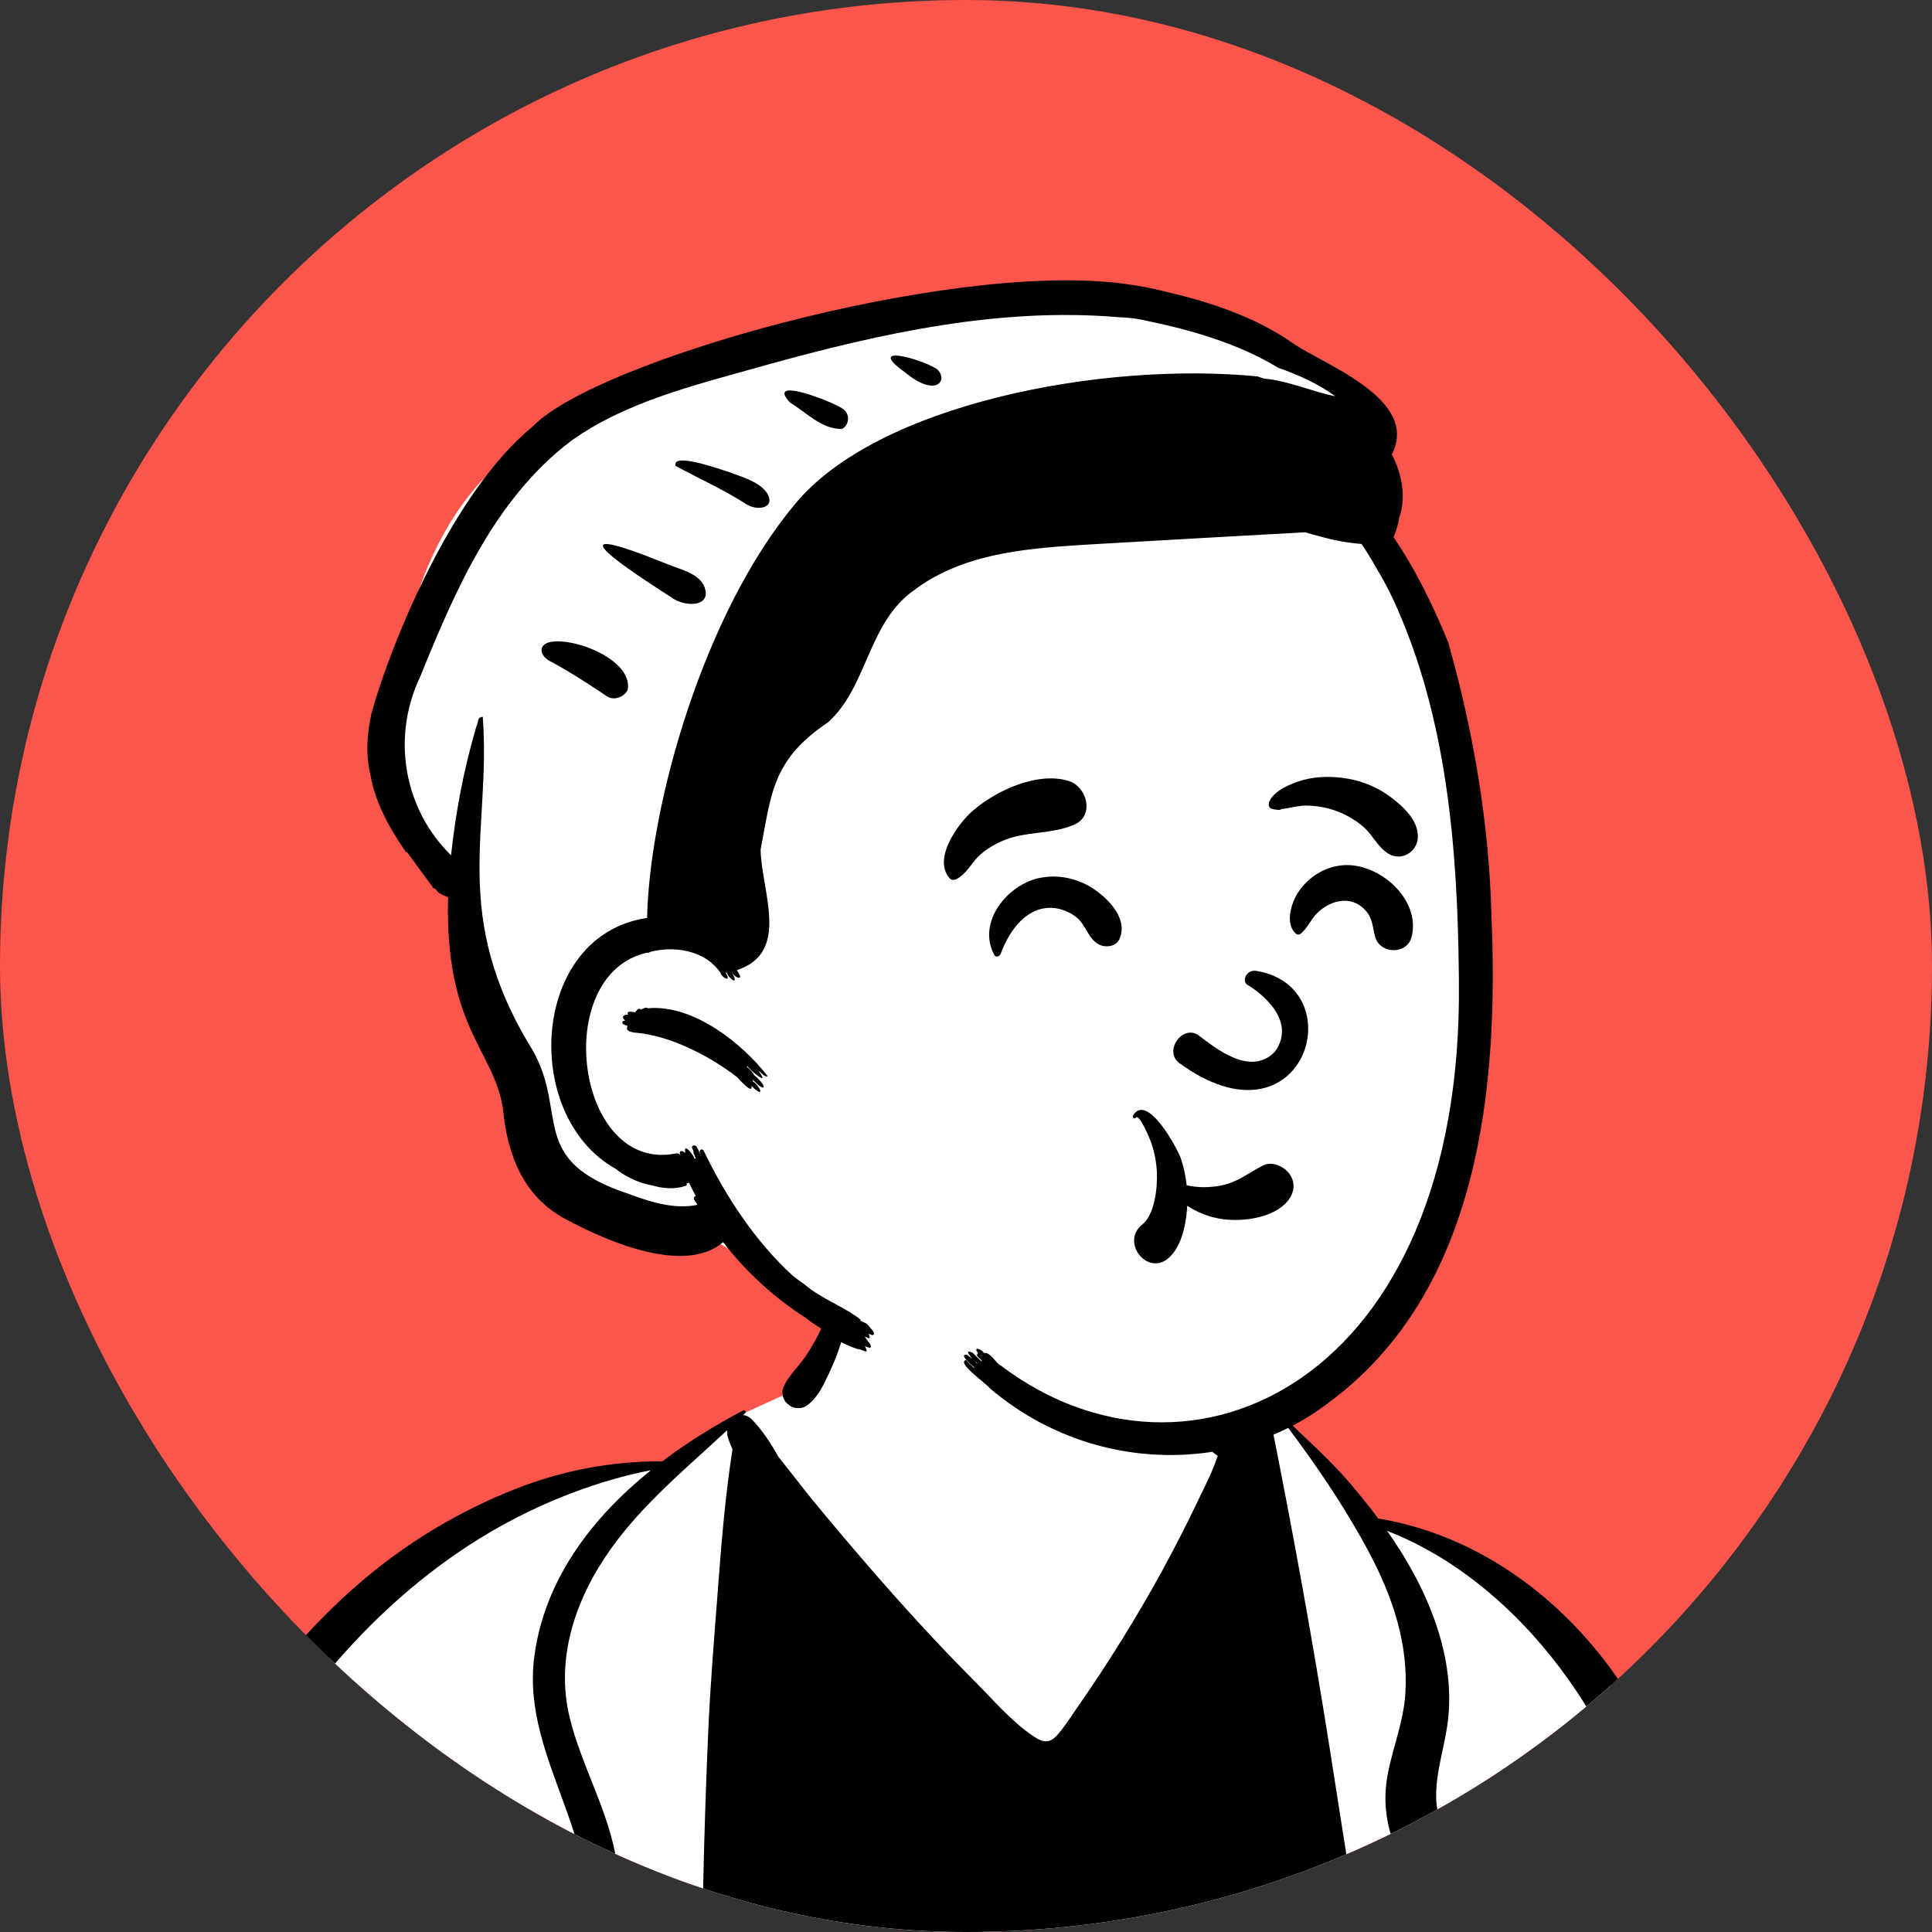 <svg width="32" height="32" viewBox="0 0 32 32" fill="none" xmlns="http://www.w3.org/2000/svg">
<rect x="0" y="0" width="32" height="32" fill="#333333" stroke="none"/>
<g clip-path="url(#clip0_2101_16650)">
<rect width="32" height="32" rx="16" fill="#FB554C"/>
<path fill-rule="evenodd" clip-rule="evenodd" d="M28.291 31.172C27.704 28.427 25.625 26.296 22.827 25.235C22.289 24.934 21.768 23.645 21.045 23.409C20.929 23.371 21.112 23.672 21.045 23.69C20.806 23.754 20.538 23.761 20.275 23.529C19.803 23.115 19.655 21.905 19.368 21.358C17.856 18.474 14.08 19.602 13.574 22.791C13.222 23.018 12.723 23.218 12.339 23.401C11.944 23.59 11.596 24.046 11.188 24.209C10.825 24.355 10.226 24.252 9.86 24.379C8.175 24.963 6.748 25.7 5.629 27.192C5.393 27.507 5.128 27.895 4.913 28.213C3.807 29.471 3.039 30.88 2.331 32.393C0.352 36.833 -0.186 41.749 -0.669 46.533C-0.658 47.37 -1.221 49.691 -0.389 50.092C-0.439 50.143 -0.421 50.245 -0.329 50.244C1.779 50.223 3.883 50.41 5.958 50.772C6.96 50.947 7.956 51.187 8.976 51.226C11.093 51.212 13.203 50.861 15.317 51.193C17.859 51.193 20.949 51.12 23.777 51.012C26.42 50.912 29.077 51.139 31.687 50.695C31.894 50.662 31.995 50.413 31.951 50.235C31.645 49.132 31.495 47.998 31.323 46.869C31.357 46.145 31.296 45.389 31.025 44.715C30.317 40.164 29.409 35.642 28.291 31.172Z" fill="white"/>
<path fill-rule="evenodd" clip-rule="evenodd" d="M27.438 37.154C27.382 37.422 27.304 37.69 27.2 37.943C27.1 38.188 26.949 38.407 26.845 38.649C26.831 38.681 26.808 38.706 26.781 38.725L26.79 38.79L26.797 38.856C26.849 39.3 26.908 39.742 26.958 40.186L26.983 40.408C27.082 41.334 27.239 42.256 27.36 43.18C27.48 44.085 27.601 44.989 27.73 45.893C27.864 46.824 28.001 47.754 28.16 48.682C28.227 49.074 28.298 49.465 28.371 49.856L28.427 50.156C29.009 50.294 29.168 51.095 28.576 51.39C28.307 51.524 27.962 51.492 27.74 51.282C27.51 51.063 27.5 50.668 27.447 50.372L27.396 50.096C27.011 48.026 26.677 45.931 26.52 43.831C26.48 43.289 26.446 42.746 26.424 42.203C26.404 41.692 26.413 41.181 26.405 40.67L26.403 40.531C26.391 39.986 26.401 39.442 26.415 38.897C26.417 38.831 26.42 38.764 26.423 38.697C26.404 38.675 26.39 38.648 26.384 38.622L26.376 38.588C26.357 38.5 26.379 38.397 26.447 38.334C26.477 37.963 26.516 37.592 26.526 37.221C26.527 37.191 26.571 37.192 26.574 37.221C26.599 37.537 26.649 37.853 26.699 38.169C27.019 37.915 27.256 37.495 27.396 37.143C27.406 37.118 27.444 37.127 27.438 37.154ZM19.85 22.4C19.903 22.64 20.009 22.856 20.15 23.057C20.217 23.153 20.293 23.242 20.385 23.317C20.464 23.381 20.553 23.423 20.637 23.478C20.759 23.459 20.886 23.505 20.971 23.593L20.958 23.464C20.953 23.422 21.024 23.414 21.032 23.454C21.401 25.296 21.738 27.14 22.03 28.995L22.158 29.814L22.279 30.583C22.478 31.865 22.672 33.146 22.817 34.438C23.011 36.16 23.174 37.888 23.293 39.618C23.413 41.36 23.486 43.103 23.539 44.849C23.552 45.289 23.566 45.729 23.579 46.169L23.67 45.643C23.76 45.117 23.848 44.59 23.924 44.061C24.195 42.17 24.413 40.265 24.519 38.357C24.616 36.611 24.583 34.83 24.134 33.13C24.021 32.702 23.882 32.28 23.715 31.87C23.552 31.471 23.331 31.101 23.157 30.708C22.954 30.25 22.893 29.819 22.997 29.326C23.088 28.897 23.249 28.493 23.277 28.051C23.331 27.231 23.061 26.437 22.68 25.72C22.579 25.53 22.473 25.344 22.362 25.159C22.027 24.6 21.649 24.061 21.257 23.545C21.236 23.517 21.281 23.487 21.304 23.509C21.661 23.858 22.052 24.202 22.374 24.583C22.53 24.768 22.682 24.957 22.827 25.151C24.412 25.413 25.775 26.389 26.706 27.677C27.763 29.139 28.297 30.899 28.693 32.632C29.133 34.558 29.503 36.501 29.898 38.437C30.308 40.439 30.714 42.442 31.126 44.444C31.33 45.438 31.535 46.432 31.739 47.427C31.843 47.93 31.951 48.432 32.065 48.934C32.123 49.191 32.186 49.448 32.24 49.706C32.301 49.997 32.244 50.183 32.045 50.397C31.971 50.476 31.855 50.475 31.764 50.433L31.735 50.42L31.707 50.407C31.595 50.352 31.506 50.295 31.436 50.173C31.358 50.039 31.346 49.89 31.32 49.741C31.27 49.467 31.222 49.193 31.173 48.918C31.1 48.507 31.02 48.097 30.939 47.688L30.532 45.641C30.424 45.096 30.315 44.55 30.206 44.005C29.816 42.054 29.426 40.104 29.035 38.154C28.66 36.282 28.329 34.396 27.902 32.535L27.878 32.43L27.853 32.325C27.471 30.72 26.938 29.168 25.971 27.808C25.227 26.762 24.193 25.828 22.975 25.356C23.061 25.477 23.143 25.602 23.222 25.729C23.715 26.525 24.076 27.471 23.991 28.419C23.95 28.883 23.771 29.338 23.788 29.805C23.804 30.221 24.064 30.585 24.243 30.946C24.651 31.764 24.946 32.634 25.136 33.526C25.518 35.318 25.516 37.161 25.385 38.979C25.242 40.956 24.971 42.932 24.662 44.89C24.504 45.894 24.293 46.89 24.131 47.892C24.052 48.386 23.943 48.88 23.848 49.371L23.802 49.606C23.777 49.737 23.751 49.867 23.72 49.995L23.702 50.072V50.086C23.701 50.181 23.674 50.259 23.632 50.322C23.574 50.505 23.503 50.684 23.407 50.855C23.358 50.943 23.287 50.992 23.21 51.01C23.132 51.186 22.956 51.321 22.745 51.321L19.978 51.31C18.371 51.304 16.764 51.293 15.156 51.285C14.751 51.282 14.345 51.275 13.94 51.264C13.56 51.254 13.196 51.209 12.82 51.162C12.396 51.11 12.166 50.813 12.23 50.394C12.244 50.302 12.259 50.21 12.273 50.118C12.189 50.146 12.088 50.133 12.02 50.067L11.956 50.005C11.868 49.919 11.789 49.834 11.733 49.719C11.675 49.6 11.628 49.475 11.577 49.354C11.467 49.094 11.359 48.832 11.255 48.57C11.046 48.044 10.837 47.517 10.642 46.987C10.257 45.936 9.917 44.869 9.621 43.79C9.092 41.866 8.71 39.904 8.47 37.925L8.412 37.453L8.395 37.314C8.304 36.547 8.227 35.767 8.263 35.002C8.286 34.523 8.361 34.04 8.542 33.592C8.71 33.179 8.968 32.826 9.213 32.457L9.241 32.414L9.27 32.371C9.484 32.035 9.655 31.685 9.664 31.278C9.672 30.865 9.551 30.463 9.414 30.076L9.38 29.981L9.358 29.918C9.068 29.118 8.738 28.33 8.847 27.46C9.008 26.18 9.793 25.147 10.782 24.351C9.903 24.523 9.032 24.863 8.264 25.294C7.357 25.803 6.54 26.475 5.836 27.234C4.505 28.667 3.555 30.387 2.777 32.163C1.963 34.022 1.359 35.97 0.904 37.943C0.446 39.927 0.14 41.943 -0.069 43.967C-0.174 44.974 -0.256 45.984 -0.324 46.995C-0.358 47.512 -0.385 48.031 -0.425 48.548C-0.466 49.064 -0.484 49.588 -0.612 50.091C-0.671 50.325 -1.073 50.349 -1.116 50.091C-1.212 49.515 -1.185 48.919 -1.158 48.336L-1.156 48.282C-1.13 47.701 -1.095 47.121 -1.055 46.54C-0.972 45.353 -0.861 44.168 -0.717 42.986C-0.21 38.839 0.724 34.714 2.557 30.928C3.42 29.145 4.527 27.412 6.068 26.125C6.801 25.512 7.628 25.023 8.519 24.669C9.316 24.352 10.126 24.203 10.972 24.203C11.397 23.881 11.853 23.601 12.308 23.362C12.336 23.348 12.364 23.383 12.342 23.405C12.33 23.416 12.319 23.428 12.307 23.439C12.358 23.442 12.411 23.466 12.459 23.516C12.627 23.689 12.768 23.906 12.894 24.131C13.086 24.368 13.27 24.613 13.461 24.848C13.769 25.223 14.083 25.593 14.401 25.961C14.936 26.578 15.487 27.184 16.063 27.765L16.159 27.862C16.457 28.161 16.759 28.518 17.112 28.754L17.131 28.767C17.28 28.863 17.385 28.88 17.512 28.737C17.628 28.607 17.724 28.455 17.822 28.312L17.845 28.279C18.349 27.555 18.817 26.805 19.24 26.033C19.432 25.681 19.616 25.325 19.79 24.964L19.842 24.856C19.936 24.657 20.039 24.462 20.117 24.258C20.135 24.21 20.153 24.162 20.17 24.114C19.904 23.942 19.698 23.568 19.623 23.276C19.546 22.973 19.585 22.661 19.723 22.384C19.75 22.331 19.837 22.344 19.85 22.4ZM6.718 34.733C6.681 35.887 6.659 37.043 6.604 38.196L6.585 38.589C6.671 38.684 6.721 38.793 6.681 38.942C6.665 38.999 6.619 39.051 6.562 39.07L6.544 39.436C6.462 41.083 6.367 42.726 6.192 44.369C5.974 46.425 5.721 48.477 5.469 50.529C5.433 50.819 5.228 51.05 4.91 51.007C4.588 50.964 4.458 50.688 4.5 50.399C4.666 49.267 4.826 48.135 4.966 46.999L5.125 45.705C5.325 44.088 5.529 42.471 5.765 40.859C5.863 40.185 5.965 39.512 6.068 38.839L6.032 38.793C5.885 38.604 5.734 38.42 5.584 38.235C5.296 37.878 5.011 37.523 4.747 37.149C4.734 37.13 4.761 37.103 4.78 37.117C5.15 37.387 5.5 37.676 5.852 37.969L6.161 38.227C6.338 37.064 6.514 35.9 6.671 34.733C6.675 34.704 6.719 34.702 6.718 34.733ZM12.043 23.69C11.82 23.898 11.592 24.101 11.368 24.307L11.286 24.383L11.204 24.459C10.809 24.829 10.431 25.213 10.117 25.655C9.539 26.466 9.194 27.455 9.435 28.445C9.634 29.266 10.092 30.009 10.215 30.85C10.276 31.271 10.246 31.695 10.086 32.093C9.922 32.498 9.66 32.846 9.425 33.212C8.913 34.008 8.844 34.881 8.894 35.803C8.948 36.766 9.059 37.729 9.198 38.683C9.477 40.616 9.899 42.529 10.457 44.402C10.736 45.34 11.066 46.258 11.395 47.18C11.558 47.639 11.749 48.087 11.945 48.532C12.049 48.767 12.155 49.001 12.263 49.233C12.223 48.904 12.223 48.567 12.204 48.24C12.176 47.772 12.14 47.304 12.108 46.836C12.041 45.886 11.982 44.935 11.929 43.985C11.742 40.595 11.604 37.202 11.614 33.807C11.62 32.109 11.655 30.411 11.729 28.715C11.763 27.916 11.83 27.118 11.891 26.32L11.904 26.149C11.958 25.433 12.022 24.716 12.132 24.006C12.1 23.933 12.071 23.859 12.05 23.784L12.043 23.755L12.048 23.756C12.043 23.734 12.041 23.712 12.043 23.69ZM13.969 20.773C13.973 20.753 14.001 20.755 14.007 20.773C14.132 21.19 14.088 21.65 13.979 22.07C13.921 22.297 13.838 22.518 13.738 22.731L13.703 22.805C13.617 22.987 13.521 23.174 13.354 23.287C13.284 23.334 13.159 23.337 13.09 23.287L13.054 23.26C13.048 23.255 13.042 23.251 13.037 23.246C12.972 23.192 12.94 23.073 12.97 22.995C13.047 22.792 13.222 22.644 13.344 22.463C13.451 22.303 13.546 22.134 13.625 21.958C13.795 21.578 13.872 21.174 13.969 20.773Z" fill="black"/>
<path fill-rule="evenodd" clip-rule="evenodd" d="M17.062 4.965C18.954 4.965 21.224 5.871 21.416 5.89L21.422 5.89C21.523 5.89 21.92 6.188 22.612 6.786L21.863 8.23L21.923 8.287C22.213 8.562 22.461 8.813 22.657 9.01C24.253 10.623 24.541 16.956 24.164 19.164C23.788 21.373 23.091 23.534 19.846 23.534C16.601 23.534 12.991 21.606 12.435 21.006C12.064 20.605 11.647 20.414 11.185 20.43C11.166 20.407 11.147 20.383 11.129 20.36L11.061 20.35C10.421 20.259 9.963 20.135 9.686 19.981C9.145 19.678 8.55 18.088 8.55 17.738C8.55 17.392 7.662 14.869 7.645 14.602L7.644 14.595C7.644 14.372 6.485 13.346 6.485 13.021C6.485 12.695 6.251 12.715 6.485 11.567L6.552 11.23C6.801 10.008 7.288 7.984 9.145 7.105C11.185 6.138 15.151 4.965 17.062 4.965Z" fill="white"/>
<path fill-rule="evenodd" clip-rule="evenodd" d="M8.83 7.059C9.848 5.992 15.624 4.341 18.547 4.691L18.635 4.703C18.868 4.732 19.098 4.776 19.325 4.836C20.058 5.005 20.816 5.262 21.422 5.69C21.927 6.04 23.523 6.611 23.053 7.527C23.227 7.854 23.292 8.257 23.174 8.578C23.159 8.69 23.125 8.792 23.081 8.898C23.453 9.441 23.748 10.055 23.987 10.64C24.404 12.11 24.664 13.64 24.702 15.14C24.828 17.991 24.512 21.395 21.999 23.238C20.482 24.406 18.104 24.445 16.398 22.997C16.302 22.884 15.846 22.579 15.998 22.525C16.044 22.573 16.09 22.618 16.137 22.663C16.135 22.659 16.135 22.654 16.136 22.648L16.091 22.608C16.007 22.532 15.899 22.421 16.022 22.442C16.028 22.448 16.034 22.454 16.04 22.46C16.066 22.476 16.086 22.489 16.101 22.501L16.109 22.507L16.107 22.505C16.035 22.43 15.993 22.353 16.099 22.402L16.113 22.409C16.161 22.458 16.209 22.505 16.258 22.551C16.257 22.546 16.258 22.54 16.261 22.535L16.215 22.491C16.17 22.448 16.177 22.448 16.199 22.413C16.104 22.281 16.281 22.359 16.294 22.41C16.404 22.385 16.502 22.59 16.573 22.615C19.7 24.99 24.237 22.883 24.164 16.265L24.163 16.135C24.141 14.019 23.961 11.844 23.075 9.928C22.989 9.744 22.892 9.564 22.786 9.39C22.713 9.26 22.635 9.133 22.551 9.01C22.316 8.991 22.083 8.948 21.854 8.882C21.776 8.863 21.698 8.841 21.62 8.816C20.484 8.877 19.374 8.943 18.235 9.007L17.879 9.028C16.914 9.09 15.917 9.188 15.138 9.777C14.374 10.314 14.371 11.373 13.717 11.962C12.784 12.588 12.777 13.151 12.598 14.073C12.611 14.768 13.099 15.777 12.204 16.069C12.355 16.282 12.145 16.18 12.128 16.105C12.126 16.106 12.124 16.106 12.123 16.106C12.258 16.353 12.06 16.198 12.043 16.118C12.032 16.115 12.021 16.108 12.011 16.097C12.146 16.314 11.927 16.162 11.94 16.123C11.678 15.725 11.14 15.663 10.76 15.769C10.755 15.783 10.738 15.784 10.728 15.777C9.112 16.122 9.529 19.426 11.184 19.107C11.255 19.093 11.254 19.126 11.268 19.13C11.229 19.03 11.337 19.071 11.336 19.091L11.343 19.091C11.348 19.091 11.346 19.09 11.35 19.091C11.313 18.889 11.521 19.183 11.504 19.195C11.511 19.191 11.518 19.189 11.524 19.188L11.517 19.169C11.482 19.078 11.485 19.116 11.486 19.064C11.46 18.999 11.458 19.027 11.464 18.985C11.555 18.916 11.582 19.127 11.612 19.143C11.56 19.071 11.602 19.012 11.651 19.051C12.024 19.826 12.505 20.554 13.128 21.128C13.196 21.181 13.264 21.233 13.336 21.282C13.601 21.51 14.007 21.656 14.255 21.858C14.255 21.861 14.253 21.866 14.25 21.87L14.256 21.875L14.262 21.88L14.348 21.921C14.373 21.942 14.396 21.966 14.416 21.993C14.438 22.017 14.457 22.044 14.473 22.073C14.481 22.108 14.463 22.123 14.43 22.108C14.415 22.103 14.4 22.097 14.385 22.091C14.386 22.093 14.386 22.094 14.387 22.094C14.392 22.102 14.425 22.177 14.387 22.165L14.383 22.163C14.362 22.155 14.341 22.147 14.321 22.139C14.345 22.169 14.367 22.201 14.386 22.228C14.407 22.249 14.42 22.274 14.425 22.303C14.424 22.319 14.415 22.325 14.399 22.323C14.374 22.315 14.351 22.307 14.326 22.298L14.333 22.311C14.35 22.344 14.374 22.4 14.331 22.381C14.295 22.37 14.259 22.357 14.224 22.343C14.221 22.349 14.215 22.351 14.203 22.345C14.09 22.306 13.981 22.257 13.877 22.2C13.785 22.134 13.693 22.069 13.601 22.004C13.514 21.953 13.43 21.895 13.35 21.831C12.816 21.49 12.348 21.057 11.977 20.574C11.356 21.105 10.116 20.598 9.348 20.182C8.669 19.811 8.402 19.124 8.333 18.383C8.19 17.386 7.365 17.045 7.422 14.857C7.421 14.857 7.42 14.857 7.418 14.857C7.388 14.848 7.359 14.836 7.331 14.822C7.303 14.808 7.276 14.792 7.251 14.773L7.221 14.731C7.205 14.722 7.19 14.713 7.179 14.704L7.173 14.711C7.155 14.732 7.168 14.7 7.169 14.694L7.115 14.622C6.988 14.45 6.849 14.258 6.735 14.104L6.731 14.111C6.729 14.115 6.728 14.119 6.729 14.12C6.459 13.736 6.204 13.273 6.134 12.825C6.05 12.479 6.083 12.123 6.156 11.803C6.468 10.682 7.489 8.146 8.83 7.059ZM16.163 22.558L16.146 22.544L16.161 22.562C16.169 22.572 16.177 22.58 16.19 22.589C16.189 22.586 16.189 22.583 16.189 22.58C16.181 22.573 16.172 22.566 16.163 22.558ZM18.534 5.254C16.552 5.086 14.603 5.518 12.711 6.04L12.581 6.077C11.506 6.38 10.368 6.653 9.46 7.302C8.19 8.263 7.534 9.791 6.962 11.203C6.462 12.251 6.718 13.434 7.471 14.166C7.549 13.438 7.683 12.732 7.891 12.031C7.935 11.922 7.902 11.886 7.996 11.872C8.138 13.76 7.439 15.155 8.821 17.393C9.421 18.449 8.727 19.221 10.42 19.777L10.466 19.794C10.819 19.926 11.204 20.03 11.55 19.956L11.519 19.906C11.487 19.855 11.478 19.83 11.524 19.808C11.522 19.806 11.521 19.803 11.519 19.8C11.482 19.731 11.446 19.661 11.412 19.59C11.398 19.595 11.384 19.598 11.369 19.602C11.379 19.619 11.38 19.636 11.354 19.642C11.261 19.673 11.165 19.686 11.067 19.68L11.046 19.678C10.936 19.672 10.866 19.652 10.804 19.633C10.783 19.63 10.762 19.627 10.742 19.622C10.541 19.579 10.329 19.467 10.192 19.356C8.626 18.477 8.788 15.486 10.718 15.204C10.758 13.32 11.664 10.143 13.169 8.348C14.529 6.697 18.242 5.982 20.825 6.234C20.863 6.247 20.9 6.259 20.938 6.271C21.337 6.306 21.716 6.482 22.115 6.563C21.829 6.351 21.504 6.21 21.169 6.09C20.503 5.687 19.738 5.469 19 5.315C18.847 5.278 18.692 5.258 18.534 5.254ZM10.63 16.716C10.733 16.661 10.722 16.715 10.745 16.699C11.492 16.639 12.297 17.285 12.714 17.823C12.681 17.857 12.592 17.756 12.576 17.741C12.574 17.743 12.572 17.744 12.569 17.745L12.581 17.761C12.75 18.001 12.415 17.719 12.383 17.661C12.378 17.664 12.372 17.665 12.366 17.664C12.392 17.69 12.473 17.757 12.488 17.805L12.509 17.823C12.712 17.994 12.695 18.123 12.465 17.88C12.47 17.891 12.472 17.901 12.469 17.91L12.476 17.915C12.59 17.993 12.683 18.211 12.446 17.987C12.471 18.151 12.211 17.835 12.203 17.837C11.755 17.489 11.094 17.151 10.531 17.105L10.512 17.103C10.409 17.09 10.36 17.059 10.396 16.993C10.269 16.963 10.299 16.901 10.359 16.903C10.269 16.845 10.35 16.789 10.402 16.811C10.366 16.713 10.51 16.778 10.523 16.765C10.597 16.651 10.617 16.746 10.63 16.716ZM9.065 10.648C9.423 10.519 10.482 10.907 10.398 11.421C10.347 11.54 10.181 11.607 10.064 11.54L9.912 11.439C9.646 11.264 9.407 11.11 9.122 10.957C8.967 10.881 8.9 10.719 9.065 10.648ZM11.105 9.884L10.966 9.795C10.219 9.312 9.163 8.58 11.036 9.337C11.25 9.427 11.533 9.481 11.65 9.682C11.833 10.052 11.351 10.077 11.105 9.884ZM11.189 7.716C11.129 7.491 11.875 7.755 12.092 7.824L12.125 7.837C12.336 7.915 12.579 7.987 12.705 8.167C12.853 8.416 12.553 8.467 12.368 8.355C11.987 8.109 11.57 7.924 11.189 7.716ZM13.086 6.669C12.666 6.216 13.79 6.65 13.958 6.77L13.963 6.774C14.089 6.861 14.063 7.049 13.945 7.105C13.609 7.111 13.362 6.834 13.086 6.669ZM14.997 6.172C14.329 5.698 15.209 5.924 15.514 6.109C15.722 6.291 15.508 6.597 14.997 6.172Z" fill="black"/>
<path fill-rule="evenodd" clip-rule="evenodd" d="M18.767 18.475C19.003 18.09 19.507 19.032 19.561 19.193C19.608 19.337 19.639 19.484 19.655 19.632C19.838 19.673 20.029 19.673 20.217 19.637C20.496 19.584 20.666 19.436 20.909 19.309C21.076 19.221 21.287 19.324 21.375 19.47C21.477 19.642 21.412 19.82 21.277 19.948C21.021 20.19 20.518 20.246 20.185 20.182C19.994 20.145 19.819 20.074 19.664 19.971C19.663 19.99 19.662 20.009 19.661 20.029L19.658 20.062C19.632 20.331 19.557 20.67 19.346 20.845C18.998 21.132 18.57 20.579 18.907 20.293L18.918 20.284C19.127 20.116 19.173 19.668 19.162 19.42C19.154 19.259 19.125 19.095 19.073 18.942L19.062 18.911C19.047 18.868 18.878 18.456 18.817 18.508L18.814 18.511C18.788 18.541 18.748 18.506 18.767 18.475ZM20.654 16.307C20.973 16.498 21.459 16.945 21.116 17.42C20.712 17.839 20.13 17.359 19.844 17.142C19.578 16.973 19.279 17.406 19.526 17.603C21.597 19.118 22.438 16.357 20.816 16.082C20.637 16.051 20.571 16.248 20.654 16.307ZM17.247 14.536C17.559 14.481 17.878 14.558 18.136 14.738L18.156 14.752C18.404 14.931 18.683 15.247 18.54 15.556C18.483 15.681 18.311 15.7 18.203 15.644C18.021 15.55 17.988 15.319 17.827 15.191C17.694 15.087 17.516 15.023 17.345 15.038C16.944 15.074 16.697 15.465 16.573 15.802C16.557 15.845 16.493 15.862 16.468 15.816C16.174 15.273 16.694 14.633 17.247 14.536ZM22.242 14.331C22.839 14.282 23.538 14.894 23.381 15.517C23.306 15.816 22.857 15.807 22.777 15.517C22.733 15.357 22.738 15.216 22.621 15.083C22.525 14.974 22.389 14.91 22.242 14.92C22.08 14.931 21.931 15.011 21.817 15.123C21.715 15.224 21.654 15.373 21.548 15.462C21.522 15.484 21.487 15.486 21.461 15.462C21.279 15.296 21.388 14.95 21.504 14.776C21.669 14.528 21.939 14.356 22.242 14.331ZM16.11 13.431C16.493 13.096 17.189 12.772 17.706 12.937C18.003 13.032 18.132 13.505 17.801 13.655C17.417 13.828 16.974 13.758 16.583 13.937C16.419 14.013 16.264 14.107 16.15 14.246C16.06 14.355 15.969 14.499 15.838 14.562C15.804 14.579 15.758 14.579 15.73 14.548C15.445 14.229 15.86 13.649 16.11 13.431ZM21.583 12.92C21.82 12.854 22.083 12.856 22.323 12.897C22.564 12.938 22.808 13.037 23.004 13.181L23.027 13.197C23.241 13.357 23.497 13.589 23.484 13.872C23.472 14.108 23.221 14.268 23.004 14.144C22.827 14.043 22.744 13.841 22.594 13.706C22.47 13.595 22.325 13.508 22.17 13.446C21.998 13.378 21.826 13.346 21.641 13.343C21.499 13.341 21.356 13.387 21.216 13.402C21.228 13.425 21.118 13.414 21.054 13.393C21.008 13.374 21.007 13.315 21.024 13.277C21.104 13.089 21.397 12.972 21.583 12.92Z" fill="black"/>
</g>
<defs>
<clipPath id="clip0_2101_16650">
<rect width="32" height="32" rx="16" fill="white"/>
</clipPath>
</defs>
</svg>
